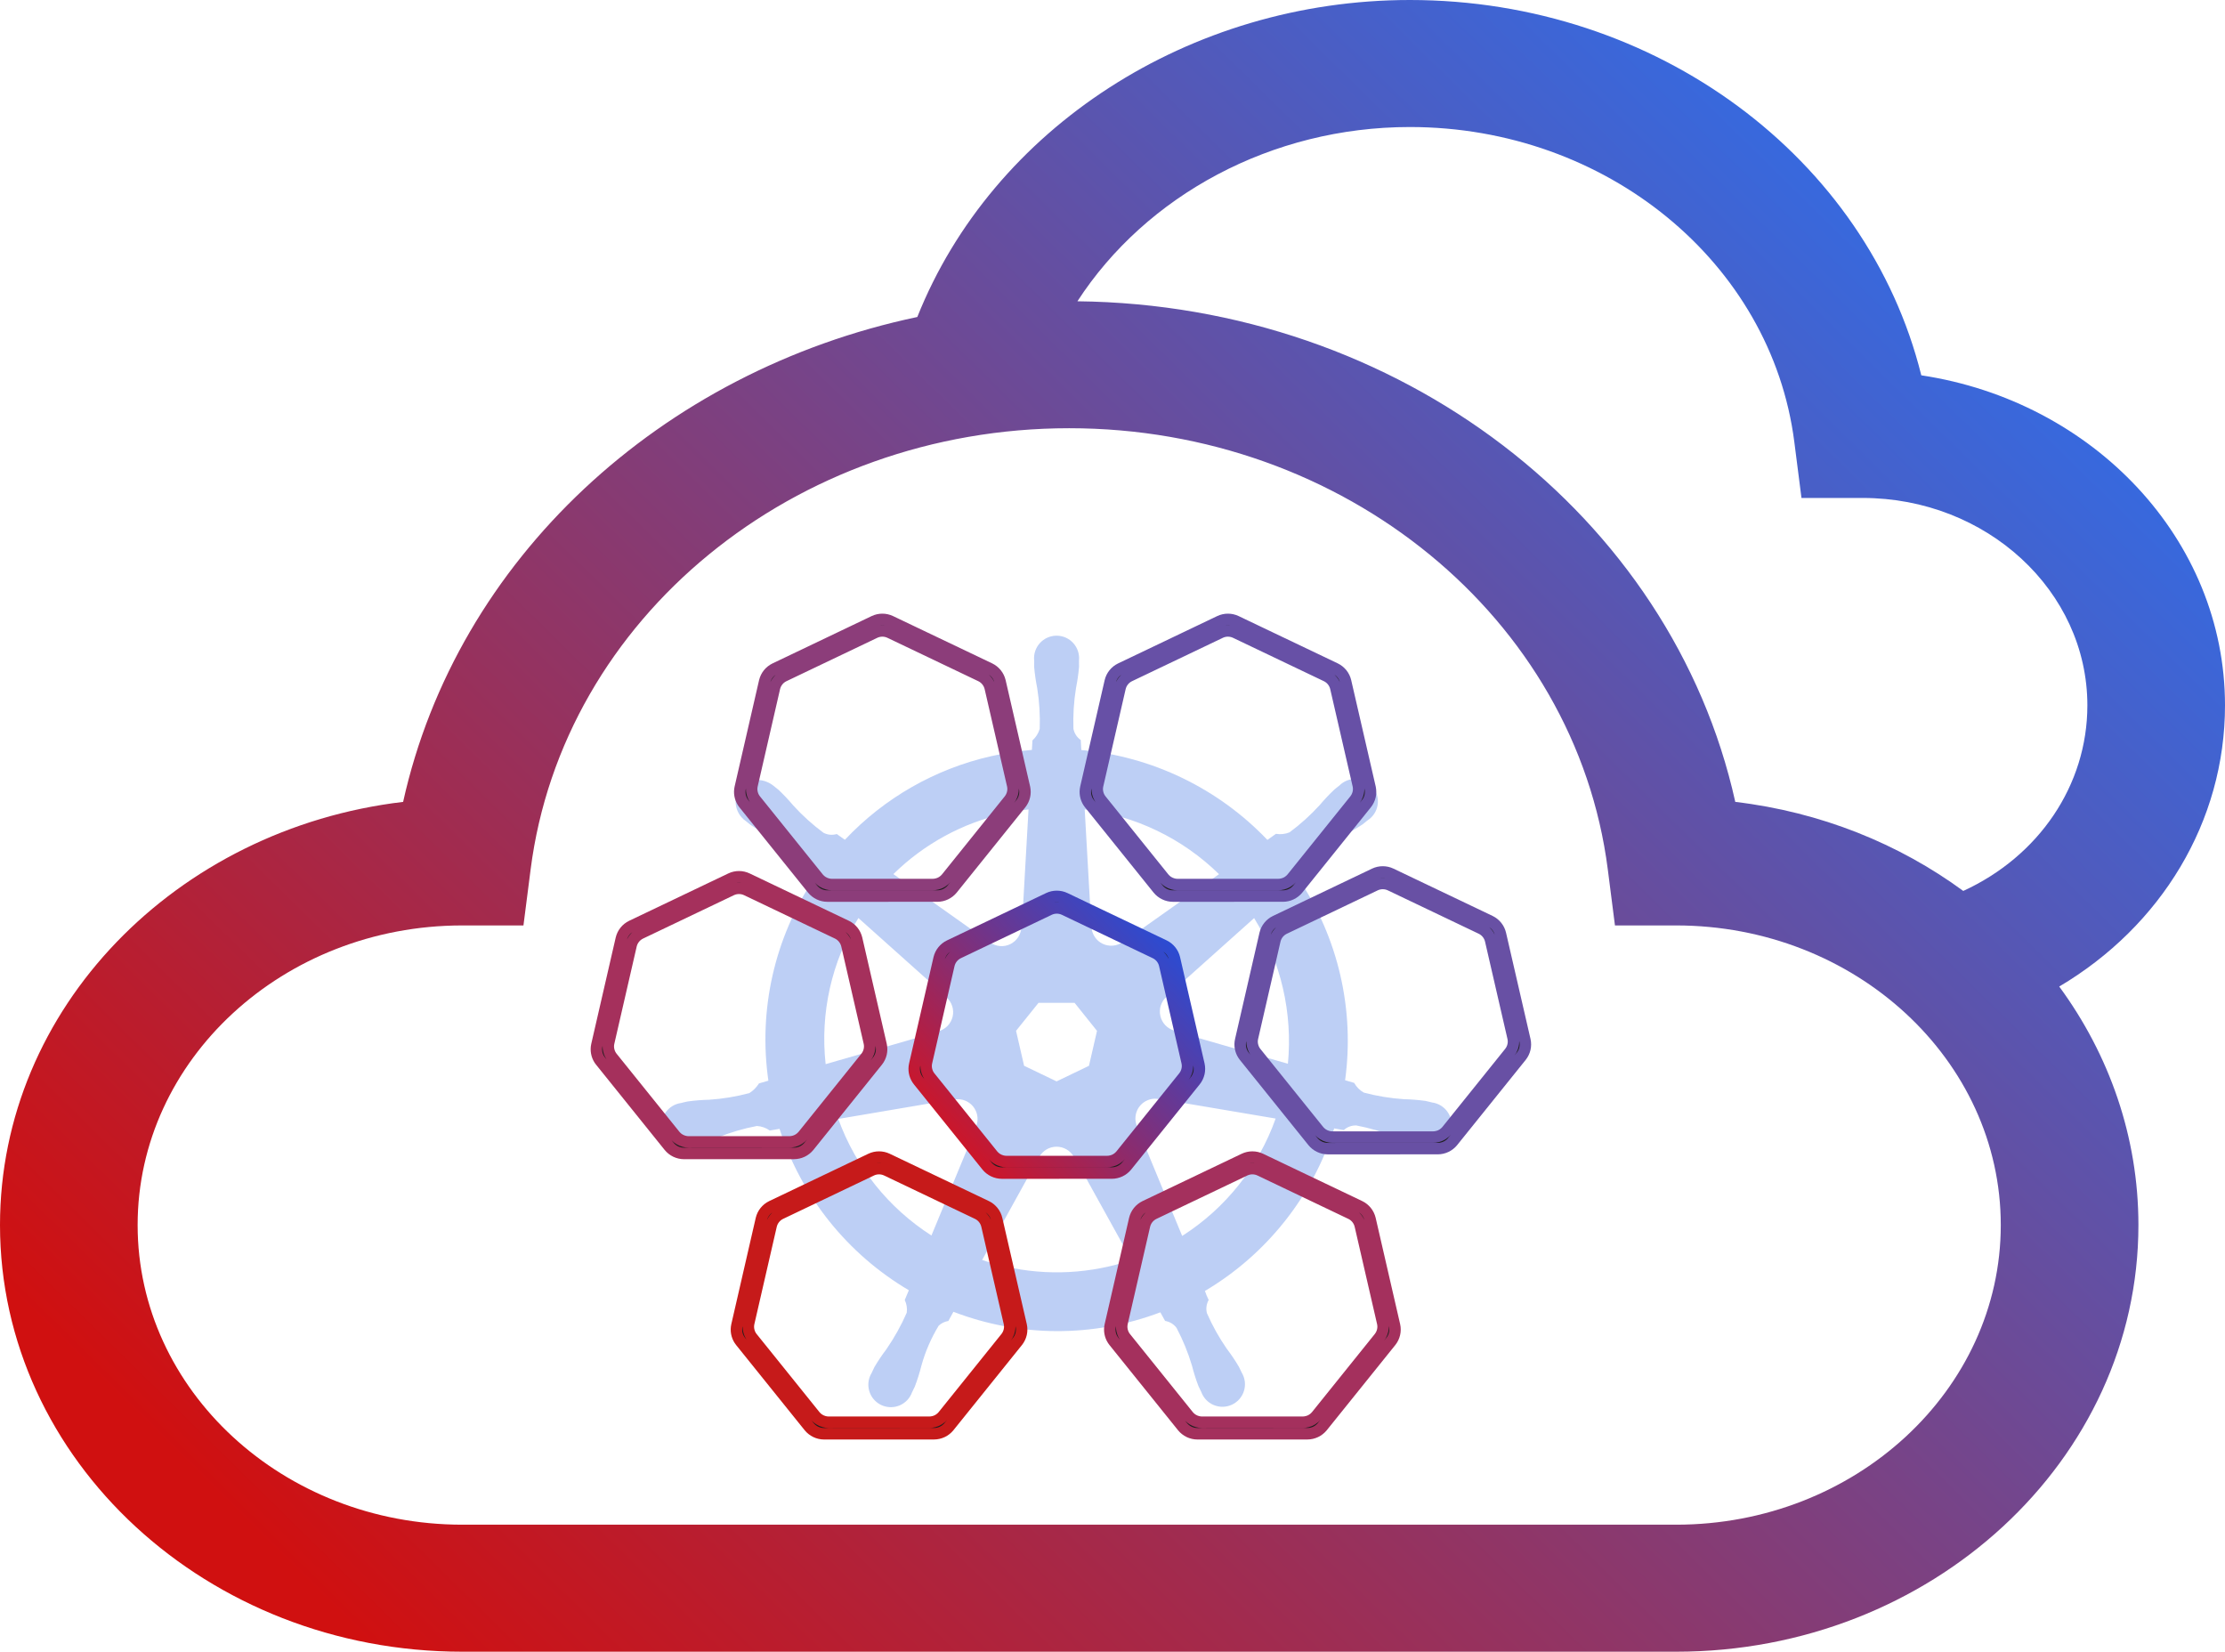 <svg width="194" height="144" viewBox="0 0 194 144" fill="none" xmlns="http://www.w3.org/2000/svg">
<path d="M124.862 96.116C124.695 96.077 124.457 96.012 124.293 95.981C123.672 95.896 123.046 95.845 122.419 95.831C121.235 95.753 120.06 95.561 118.913 95.255C118.559 95.056 118.267 94.763 118.07 94.407L117.281 94.178C118.125 88.015 116.676 81.757 113.209 76.591C113.411 76.408 113.794 76.07 113.902 75.97C113.875 75.567 114.007 75.17 114.269 74.863C115.169 74.09 116.143 73.406 117.176 72.822C117.735 72.537 118.278 72.221 118.801 71.874C118.927 71.781 119.099 71.632 119.231 71.527C119.463 71.379 119.662 71.184 119.814 70.954C119.966 70.725 120.068 70.466 120.113 70.194C120.158 69.922 120.146 69.644 120.077 69.378C120.008 69.111 119.883 68.862 119.712 68.647C119.54 68.432 119.325 68.255 119.081 68.128C118.837 68.001 118.568 67.927 118.293 67.91C118.018 67.894 117.743 67.935 117.485 68.031C117.227 68.128 116.993 68.278 116.796 68.471C116.663 68.576 116.481 68.714 116.363 68.817C115.906 69.247 115.475 69.703 115.071 70.183C114.272 71.061 113.389 71.859 112.435 72.566C112.06 72.719 111.649 72.764 111.25 72.695L110.506 73.226C106.225 68.736 100.459 65.951 94.279 65.389C94.261 65.129 94.239 64.659 94.232 64.516C93.9 64.287 93.671 63.936 93.594 63.54C93.553 62.354 93.627 61.166 93.816 59.995C93.94 59.381 94.029 58.761 94.082 58.137C94.088 57.98 94.079 57.751 94.079 57.581C94.106 57.308 94.076 57.032 93.99 56.771C93.905 56.51 93.765 56.27 93.581 56.067C93.397 55.863 93.172 55.7 92.921 55.589C92.669 55.478 92.398 55.42 92.123 55.42C91.848 55.421 91.577 55.478 91.326 55.59C91.075 55.702 90.85 55.864 90.666 56.068C90.482 56.272 90.342 56.512 90.257 56.773C90.171 57.034 90.141 57.31 90.169 57.583C90.169 57.602 90.173 57.619 90.174 57.638C90.172 57.8 90.164 57.996 90.169 58.138C90.223 58.762 90.312 59.383 90.436 59.997C90.623 61.168 90.696 62.355 90.654 63.541C90.543 63.931 90.323 64.281 90.019 64.551L89.973 65.378C88.784 65.476 87.603 65.657 86.439 65.921C81.549 67.025 77.102 69.566 73.667 73.215C73.429 73.051 73.194 72.884 72.96 72.714C72.573 72.83 72.157 72.789 71.799 72.602C70.845 71.896 69.963 71.099 69.164 70.221C68.761 69.742 68.332 69.286 67.877 68.855C67.758 68.754 67.576 68.615 67.443 68.508C67.055 68.196 66.578 68.016 66.08 67.994C65.785 67.979 65.49 68.033 65.219 68.153C64.948 68.273 64.71 68.455 64.523 68.684C64.206 69.13 64.078 69.684 64.168 70.224C64.259 70.763 64.559 71.246 65.003 71.565L65.034 71.586C65.161 71.691 65.319 71.825 65.437 71.911C65.959 72.258 66.5 72.575 67.058 72.859C68.091 73.444 69.065 74.128 69.965 74.902C70.199 75.234 70.335 75.624 70.358 76.029L70.984 76.588C67.528 81.773 66.107 88.05 66.996 94.216L66.177 94.454C65.963 94.796 65.677 95.085 65.337 95.3C64.191 95.606 63.017 95.8 61.833 95.878C61.205 95.892 60.579 95.942 59.958 96.029C59.807 96.056 59.599 96.109 59.435 96.15L59.418 96.154L59.391 96.162C59.12 96.198 58.859 96.289 58.626 96.431C58.393 96.573 58.192 96.762 58.036 96.986C57.88 97.21 57.772 97.465 57.72 97.733C57.668 98.001 57.673 98.276 57.733 98.543C57.794 98.809 57.91 99.059 58.073 99.278C58.236 99.497 58.443 99.68 58.681 99.814C58.918 99.948 59.182 100.032 59.453 100.058C59.725 100.085 60 100.055 60.259 99.97L60.288 99.965C60.301 99.963 60.312 99.956 60.325 99.954C60.486 99.917 60.689 99.878 60.831 99.84C61.428 99.649 62.013 99.425 62.585 99.168C63.685 98.724 64.827 98.388 65.993 98.165C66.397 98.19 66.786 98.328 67.117 98.562L67.969 98.416C69.882 104.325 73.892 109.33 79.243 112.486L78.886 113.338C79.052 113.681 79.113 114.065 79.061 114.443C78.574 115.556 77.981 116.62 77.292 117.621C76.912 118.121 76.563 118.642 76.243 119.182C76.166 119.33 76.067 119.555 75.993 119.709C75.851 119.944 75.761 120.206 75.727 120.477C75.693 120.749 75.717 121.025 75.796 121.287C75.875 121.549 76.008 121.792 76.187 122C76.366 122.207 76.586 122.375 76.834 122.493C77.081 122.61 77.351 122.674 77.624 122.681C77.898 122.688 78.171 122.638 78.424 122.534C78.677 122.429 78.906 122.273 79.095 122.075C79.284 121.877 79.43 121.641 79.522 121.383L79.526 121.38V121.375C79.6 121.222 79.705 121.022 79.767 120.879C79.99 120.293 80.178 119.695 80.332 119.088C80.669 117.853 81.179 116.671 81.845 115.577C82.078 115.359 82.372 115.215 82.688 115.166L83.131 114.365C88.934 116.596 95.356 116.612 101.17 114.411C101.294 114.632 101.526 115.056 101.587 115.162C101.986 115.226 102.345 115.444 102.585 115.769C103.139 116.818 103.588 117.918 103.928 119.055C104.082 119.662 104.272 120.26 104.495 120.845C104.559 120.99 104.662 121.193 104.737 121.346C104.829 121.604 104.975 121.84 105.164 122.038C105.353 122.237 105.581 122.393 105.834 122.498C106.088 122.603 106.36 122.654 106.634 122.647C106.908 122.64 107.177 122.576 107.425 122.459C107.673 122.342 107.893 122.174 108.072 121.967C108.251 121.76 108.385 121.517 108.465 121.255C108.544 120.993 108.568 120.717 108.535 120.445C108.502 120.173 108.412 119.911 108.271 119.676C108.196 119.522 108.094 119.297 108.016 119.15C107.697 118.611 107.347 118.091 106.968 117.593C106.291 116.618 105.71 115.579 105.235 114.491C105.132 114.102 105.185 113.688 105.385 113.338C105.26 113.082 105.151 112.819 105.059 112.549C110.427 109.367 114.437 104.324 116.328 98.379C116.58 98.419 117.021 98.496 117.164 98.525C117.461 98.252 117.854 98.107 118.257 98.119C119.423 98.342 120.565 98.678 121.666 99.122C122.238 99.381 122.823 99.607 123.421 99.799C123.562 99.836 123.764 99.871 123.926 99.906C123.939 99.91 123.951 99.916 123.964 99.919L123.992 99.924C124.251 100.009 124.526 100.039 124.797 100.012C125.069 99.985 125.332 99.902 125.569 99.767C125.807 99.633 126.014 99.451 126.177 99.232C126.34 99.013 126.456 98.763 126.517 98.497C126.577 98.231 126.582 97.955 126.53 97.687C126.478 97.419 126.371 97.165 126.215 96.941C126.059 96.717 125.859 96.528 125.626 96.386C125.392 96.244 125.132 96.152 124.862 96.116ZM106.288 76.213L97.934 82.133L97.904 82.119C97.653 82.303 97.356 82.415 97.046 82.443C96.735 82.471 96.423 82.415 96.142 82.281C95.861 82.146 95.622 81.937 95.45 81.678C95.278 81.418 95.18 81.116 95.166 80.805L95.156 80.8L94.576 70.567C98.993 71.115 103.108 73.099 106.288 76.213H106.288ZM90.55 87.43H93.694L95.649 89.873L94.948 92.92L92.124 94.278L89.292 92.917L88.59 89.869L90.55 87.43ZM87.592 70.925C88.281 70.77 88.977 70.65 89.678 70.567L89.097 80.816L89.054 80.837C89.041 81.148 88.943 81.45 88.772 81.71C88.601 81.97 88.362 82.179 88.082 82.315C87.801 82.45 87.489 82.507 87.179 82.479C86.868 82.452 86.571 82.34 86.319 82.157L86.303 82.166L77.894 76.207C80.571 73.577 83.93 71.748 87.592 70.925ZM74.845 80.037L82.522 86.901L82.514 86.942C82.749 87.147 82.924 87.412 83.021 87.708C83.118 88.004 83.132 88.322 83.062 88.626C82.993 88.929 82.842 89.209 82.626 89.434C82.41 89.659 82.137 89.821 81.837 89.903L81.829 89.936L71.988 92.775C71.498 88.33 72.503 83.847 74.845 80.037ZM85.124 98.27L81.214 107.714C77.461 105.313 74.606 101.741 73.091 97.552L83.181 95.839L83.198 95.862C83.31 95.84 83.423 95.83 83.536 95.832C83.819 95.836 84.097 95.909 84.344 96.046C84.592 96.183 84.802 96.379 84.956 96.616C85.11 96.853 85.204 97.125 85.228 97.407C85.252 97.689 85.206 97.972 85.094 98.232L85.124 98.27ZM96.664 110.415C93.006 111.253 89.187 111.057 85.634 109.849L90.596 100.879H90.604C90.752 100.605 90.971 100.376 91.238 100.216C91.505 100.057 91.811 99.972 92.122 99.972C92.433 99.972 92.739 100.056 93.006 100.215C93.274 100.374 93.493 100.603 93.641 100.876H93.678L98.653 109.861C98.007 110.076 97.344 110.261 96.664 110.416V110.415ZM103.075 107.752L99.125 98.212L99.137 98.195C98.962 97.787 98.951 97.327 99.107 96.911C99.262 96.495 99.573 96.155 99.972 95.962C100.179 95.861 100.403 95.802 100.633 95.79C100.765 95.784 100.898 95.794 101.029 95.82L101.046 95.798L111.225 97.518C109.722 101.74 106.855 105.341 103.075 107.752ZM112.294 92.741L102.404 89.894L102.395 89.852C102.095 89.769 101.822 89.607 101.607 89.382C101.392 89.156 101.242 88.877 101.172 88.574C101.103 88.27 101.117 87.953 101.213 87.657C101.31 87.361 101.484 87.096 101.719 86.891L101.715 86.871L109.349 80.042C111.687 83.842 112.721 88.301 112.294 92.742L112.294 92.741Z" fill="#5B88E7" fill-opacity="0.4"/>
<path d="M194 61.494C194 47.024 182.518 34.983 167.52 32.721C162.811 13.78 144.442 0 122.928 0C103.687 0 86.538 11.202 79.981 27.636C57.617 32.352 39.843 48.761 35.149 69.911C15.35 72.255 0 87.906 0 106.804C0 127.314 18.081 144 40.305 144H146.146C168.37 144 186.451 127.314 186.451 106.804C186.451 99.107 183.904 91.949 179.547 86.009C188.431 80.749 194 71.641 194 61.494ZM122.928 11.074C140.034 11.074 154.444 22.876 156.448 38.526L157.073 43.413H162.406C173.21 43.413 182 51.524 182 61.494C182 68.469 177.76 74.656 171.179 77.674C165.57 73.56 158.751 70.793 151.301 69.911C145.758 44.937 121.98 26.574 93.941 26.266C99.928 17.04 110.868 11.074 122.928 11.074ZM146.146 132.926H40.305C24.698 132.926 12 121.208 12 106.804C12 92.4 24.698 80.682 40.307 80.682H45.64L46.266 75.795C49.073 53.868 69.261 37.333 93.225 37.333C117.19 37.333 137.378 53.868 140.185 75.795L140.81 80.682H146.143C161.752 80.682 174.45 92.4 174.45 106.804C174.45 121.208 161.753 132.926 146.146 132.926Z" fill="url(#paint0_linear_1_82)"/>
<path d="M104.54 92.827L102.403 83.55C102.346 83.31 102.236 83.086 102.081 82.894C101.926 82.701 101.731 82.546 101.509 82.438L92.861 78.311C92.637 78.204 92.391 78.149 92.143 78.149C91.895 78.149 91.649 78.204 91.425 78.311L82.778 82.441C82.556 82.548 82.361 82.704 82.206 82.896C82.051 83.088 81.941 83.312 81.883 83.552L79.751 92.829C79.703 93.043 79.698 93.264 79.736 93.48C79.775 93.696 79.856 93.902 79.975 94.086C80.004 94.131 80.035 94.175 80.069 94.217L86.054 101.655C86.211 101.847 86.408 102.001 86.632 102.108C86.855 102.214 87.099 102.27 87.347 102.272L96.945 102.27C97.192 102.268 97.436 102.212 97.66 102.106C97.883 102 98.08 101.845 98.237 101.654L104.22 94.215C104.373 94.022 104.481 93.797 104.537 93.557C104.592 93.317 104.593 93.068 104.54 92.827V92.827ZM103.506 93.261C103.491 93.327 103.473 93.392 103.45 93.455C103.395 93.609 103.315 93.752 103.213 93.88L97.896 100.491L97.729 100.699C97.626 100.826 97.503 100.935 97.365 101.021C97.311 101.055 97.256 101.086 97.199 101.114C97.161 101.131 97.121 101.147 97.082 101.162C97.031 101.181 96.979 101.198 96.926 101.212C96.853 101.232 96.778 101.246 96.703 101.255C96.65 101.26 96.597 101.264 96.544 101.264L87.832 101.266H87.747C87.617 101.265 87.487 101.247 87.362 101.213C87.208 101.172 87.062 101.109 86.928 101.024C86.822 100.957 86.725 100.876 86.639 100.785C86.612 100.757 86.586 100.73 86.562 100.7L81.076 93.882C81.046 93.844 81.017 93.804 80.99 93.763C80.928 93.667 80.878 93.564 80.839 93.456C80.817 93.393 80.798 93.329 80.784 93.263C80.736 93.048 80.737 92.825 80.785 92.61L82.74 84.108C82.793 83.888 82.893 83.682 83.035 83.506C83.177 83.33 83.356 83.187 83.56 83.088L91.485 79.304C91.691 79.206 91.915 79.155 92.143 79.155C92.371 79.155 92.595 79.206 92.801 79.304L100.727 83.087C100.931 83.186 101.11 83.328 101.252 83.504C101.394 83.681 101.495 83.886 101.547 84.106L103.506 92.609C103.554 92.824 103.554 93.047 103.506 93.261V93.261Z" fill="#1E1E1E" stroke="url(#paint1_linear_1_82)"/>
<path d="M76.829 91.117L74.693 81.84C74.635 81.6 74.525 81.376 74.37 81.183C74.216 80.991 74.02 80.835 73.798 80.728L65.15 76.601C64.926 76.494 64.681 76.438 64.433 76.438C64.184 76.438 63.939 76.494 63.715 76.601L55.068 80.73C54.846 80.838 54.65 80.993 54.495 81.186C54.341 81.378 54.23 81.602 54.173 81.842L52.04 91.119C51.992 91.333 51.987 91.554 52.026 91.77C52.064 91.986 52.145 92.192 52.264 92.376C52.294 92.421 52.325 92.464 52.359 92.506L58.344 99.945C58.501 100.137 58.698 100.291 58.921 100.398C59.145 100.504 59.389 100.56 59.636 100.562L69.234 100.559C69.481 100.558 69.726 100.502 69.949 100.396C70.172 100.289 70.37 100.135 70.527 99.944L76.51 92.504C76.663 92.311 76.771 92.087 76.826 91.847C76.882 91.607 76.882 91.357 76.829 91.117V91.117ZM75.795 91.551C75.781 91.617 75.762 91.681 75.739 91.745C75.684 91.898 75.604 92.042 75.502 92.17L70.186 98.781L70.019 98.989C69.915 99.115 69.792 99.224 69.654 99.311C69.601 99.345 69.546 99.376 69.489 99.403C69.45 99.421 69.411 99.437 69.371 99.452C69.32 99.471 69.268 99.488 69.216 99.502C69.142 99.522 69.068 99.536 68.992 99.544C68.939 99.55 68.887 99.553 68.834 99.553L60.122 99.555H60.036C59.906 99.555 59.777 99.537 59.651 99.502C59.498 99.462 59.352 99.398 59.218 99.314C59.112 99.246 59.014 99.166 58.928 99.074C58.902 99.047 58.876 99.019 58.852 98.99L53.366 92.172C53.335 92.134 53.307 92.094 53.28 92.052C53.218 91.956 53.167 91.854 53.129 91.746C53.106 91.683 53.088 91.618 53.074 91.553C53.026 91.338 53.026 91.115 53.074 90.9L55.029 82.397C55.082 82.177 55.183 81.972 55.325 81.796C55.467 81.619 55.646 81.477 55.849 81.378L63.775 77.593C63.98 77.495 64.205 77.445 64.433 77.445C64.66 77.445 64.885 77.495 65.09 77.593L73.017 81.376C73.221 81.475 73.4 81.618 73.541 81.794C73.683 81.97 73.784 82.176 73.837 82.396L75.795 90.899C75.843 91.114 75.843 91.336 75.795 91.551V91.551Z" fill="#1E1E1E" stroke="#A5305C"/>
<path d="M132.961 90.696L130.824 81.42C130.767 81.18 130.657 80.955 130.502 80.763C130.347 80.571 130.152 80.415 129.93 80.307L121.282 76.18C121.058 76.073 120.812 76.018 120.564 76.018C120.316 76.018 120.071 76.073 119.846 76.18L111.199 80.31C110.977 80.417 110.782 80.573 110.627 80.765C110.472 80.957 110.362 81.182 110.305 81.421L108.172 90.699C108.124 90.912 108.119 91.134 108.157 91.35C108.196 91.565 108.277 91.771 108.396 91.955C108.425 92 108.456 92.044 108.49 92.086L114.475 99.525C114.632 99.716 114.829 99.871 115.053 99.977C115.276 100.084 115.52 100.14 115.768 100.141L125.366 100.139C125.613 100.138 125.857 100.082 126.081 99.975C126.304 99.869 126.501 99.715 126.658 99.523L132.641 92.084C132.794 91.891 132.903 91.666 132.958 91.426C133.013 91.186 133.014 90.937 132.961 90.696V90.696ZM131.927 91.13C131.912 91.196 131.894 91.261 131.871 91.324C131.816 91.478 131.736 91.622 131.634 91.749L126.317 98.361L126.15 98.569C126.047 98.695 125.924 98.804 125.786 98.891C125.733 98.925 125.677 98.956 125.62 98.983C125.582 99.001 125.543 99.017 125.503 99.031C125.452 99.051 125.4 99.067 125.347 99.081C125.274 99.101 125.199 99.115 125.124 99.124C125.071 99.13 125.018 99.133 124.965 99.133L116.253 99.135H116.168C116.038 99.134 115.908 99.116 115.783 99.082C115.629 99.041 115.483 98.978 115.349 98.893C115.243 98.826 115.146 98.745 115.06 98.654C115.034 98.626 115.007 98.599 114.983 98.57L109.497 91.752C109.467 91.713 109.438 91.673 109.411 91.632C109.349 91.536 109.299 91.433 109.261 91.326C109.238 91.262 109.219 91.198 109.205 91.132C109.157 90.917 109.158 90.695 109.206 90.48L111.161 81.977C111.214 81.757 111.315 81.551 111.456 81.375C111.598 81.199 111.777 81.056 111.981 80.958L119.906 77.173C120.112 77.075 120.336 77.024 120.564 77.024C120.792 77.024 121.017 77.075 121.222 77.173L129.149 80.956C129.352 81.055 129.531 81.197 129.673 81.374C129.815 81.55 129.916 81.755 129.968 81.975L131.927 90.478C131.975 90.693 131.975 90.916 131.927 91.131V91.13Z" fill="#1E1E1E" stroke="#6850A4"/>
<path d="M89.329 68.678L87.193 59.402C87.135 59.162 87.025 58.938 86.87 58.745C86.716 58.553 86.52 58.397 86.298 58.289L77.65 54.162C77.426 54.056 77.181 54 76.933 54C76.684 54 76.439 54.056 76.215 54.162L67.568 58.292C67.346 58.4 67.15 58.555 66.995 58.747C66.841 58.94 66.731 59.164 66.673 59.404L64.54 68.681C64.492 68.895 64.487 69.116 64.526 69.332C64.564 69.547 64.645 69.753 64.764 69.938C64.794 69.982 64.825 70.026 64.859 70.068L70.844 77.507C71.001 77.698 71.198 77.853 71.421 77.959C71.644 78.066 71.889 78.122 72.136 78.123L81.734 78.121C81.981 78.12 82.226 78.064 82.449 77.957C82.672 77.851 82.87 77.697 83.027 77.505L89.01 70.066C89.163 69.873 89.271 69.648 89.326 69.408C89.382 69.168 89.382 68.919 89.329 68.679V68.678ZM88.295 69.113C88.281 69.178 88.262 69.243 88.239 69.306C88.184 69.46 88.104 69.604 88.002 69.732L82.686 76.343L82.519 76.551C82.415 76.677 82.292 76.786 82.154 76.873C82.101 76.907 82.046 76.938 81.989 76.965C81.95 76.983 81.911 76.999 81.871 77.013C81.82 77.033 81.768 77.049 81.716 77.063C81.642 77.083 81.568 77.097 81.492 77.106C81.439 77.112 81.387 77.115 81.334 77.115L72.622 77.117H72.537C72.406 77.116 72.277 77.099 72.151 77.064C71.998 77.024 71.852 76.96 71.718 76.876C71.612 76.808 71.514 76.728 71.428 76.636C71.402 76.608 71.376 76.581 71.352 76.552L65.866 69.734C65.835 69.695 65.807 69.655 65.78 69.614C65.718 69.518 65.667 69.415 65.629 69.308C65.606 69.245 65.588 69.18 65.574 69.115C65.526 68.9 65.526 68.677 65.574 68.462L67.529 59.959C67.582 59.739 67.683 59.533 67.825 59.357C67.966 59.181 68.146 59.038 68.349 58.94L76.275 55.155C76.48 55.057 76.705 55.006 76.933 55.006C77.16 55.006 77.385 55.057 77.59 55.155L85.517 58.938C85.721 59.037 85.9 59.179 86.041 59.356C86.183 59.532 86.284 59.738 86.337 59.958L88.295 68.46C88.343 68.675 88.343 68.898 88.295 69.113V69.113Z" fill="#1E1E1E" stroke="#8C3D7A"/>
<path d="M119.461 68.678L117.324 59.402C117.267 59.162 117.157 58.938 117.002 58.745C116.847 58.553 116.652 58.397 116.43 58.289L107.782 54.162C107.558 54.056 107.312 54 107.064 54C106.816 54 106.571 54.056 106.346 54.162L97.699 58.292C97.477 58.4 97.282 58.555 97.127 58.747C96.972 58.94 96.862 59.164 96.805 59.404L94.672 68.681C94.624 68.895 94.619 69.116 94.657 69.332C94.696 69.547 94.777 69.753 94.896 69.938C94.925 69.982 94.957 70.026 94.99 70.068L100.975 77.507C101.132 77.698 101.329 77.853 101.553 77.959C101.776 78.066 102.02 78.122 102.268 78.123L111.866 78.121C112.113 78.12 112.357 78.064 112.581 77.957C112.804 77.851 113.001 77.697 113.158 77.505L119.141 70.066C119.294 69.873 119.403 69.648 119.458 69.408C119.513 69.168 119.514 68.919 119.461 68.679V68.678ZM118.427 69.113C118.412 69.178 118.394 69.243 118.371 69.306C118.316 69.46 118.236 69.604 118.134 69.732L112.817 76.343L112.65 76.551C112.547 76.677 112.424 76.786 112.286 76.873C112.233 76.907 112.177 76.938 112.12 76.965C112.082 76.983 112.043 76.999 112.003 77.013C111.952 77.033 111.9 77.049 111.847 77.063C111.774 77.083 111.699 77.097 111.624 77.106C111.571 77.112 111.518 77.115 111.465 77.115L102.753 77.117H102.668C102.538 77.116 102.408 77.099 102.283 77.064C102.129 77.024 101.983 76.96 101.849 76.876C101.743 76.808 101.646 76.728 101.56 76.636C101.534 76.608 101.507 76.581 101.483 76.552L95.997 69.734C95.967 69.695 95.938 69.655 95.912 69.614C95.849 69.518 95.799 69.415 95.76 69.308C95.738 69.245 95.719 69.18 95.705 69.115C95.657 68.9 95.658 68.677 95.706 68.462L97.661 59.959C97.714 59.739 97.814 59.533 97.956 59.357C98.098 59.181 98.277 59.038 98.481 58.94L106.406 55.155C106.612 55.057 106.836 55.006 107.064 55.006C107.292 55.006 107.517 55.057 107.722 55.155L115.649 58.938C115.852 59.037 116.031 59.179 116.173 59.356C116.315 59.532 116.416 59.738 116.468 59.958L118.427 68.46C118.475 68.675 118.475 68.898 118.427 69.113V69.113Z" fill="#1E1E1E" stroke="#6750A6"/>
<path d="M89.04 115.555L86.903 106.278C86.846 106.038 86.736 105.814 86.581 105.622C86.426 105.429 86.231 105.274 86.009 105.166L77.361 101.039C77.137 100.932 76.891 100.877 76.643 100.877C76.395 100.877 76.15 100.932 75.925 101.039L67.278 105.168C67.056 105.276 66.861 105.432 66.706 105.624C66.551 105.816 66.441 106.04 66.383 106.28L64.251 115.557C64.203 115.771 64.198 115.992 64.236 116.208C64.275 116.424 64.356 116.63 64.475 116.814C64.504 116.859 64.535 116.903 64.569 116.945L70.554 124.383C70.711 124.575 70.908 124.729 71.132 124.836C71.355 124.942 71.599 124.999 71.847 125L81.445 124.998C81.692 124.996 81.936 124.94 82.16 124.834C82.383 124.728 82.58 124.573 82.737 124.382L88.72 116.943C88.873 116.75 88.981 116.525 89.037 116.285C89.092 116.045 89.093 115.796 89.04 115.555V115.555ZM88.006 115.989C87.991 116.055 87.973 116.12 87.95 116.183C87.895 116.337 87.815 116.48 87.713 116.608L82.396 123.219L82.229 123.427C82.126 123.554 82.003 123.663 81.865 123.749C81.811 123.783 81.756 123.814 81.699 123.842C81.661 123.859 81.622 123.876 81.582 123.89C81.531 123.909 81.479 123.926 81.426 123.94C81.353 123.96 81.278 123.974 81.203 123.983C81.15 123.989 81.097 123.992 81.044 123.992L72.332 123.994H72.247C72.117 123.993 71.987 123.975 71.862 123.941C71.708 123.9 71.562 123.837 71.428 123.752C71.322 123.685 71.225 123.604 71.139 123.513C71.112 123.485 71.086 123.458 71.062 123.428L65.576 116.61C65.546 116.572 65.517 116.532 65.49 116.491C65.428 116.395 65.378 116.292 65.339 116.184C65.317 116.121 65.298 116.057 65.284 115.991C65.236 115.776 65.237 115.553 65.285 115.338L67.24 106.836C67.293 106.616 67.394 106.41 67.535 106.234C67.677 106.058 67.856 105.915 68.06 105.816L75.985 102.032C76.191 101.934 76.415 101.883 76.643 101.883C76.871 101.883 77.096 101.934 77.301 102.032L85.228 105.815C85.431 105.913 85.61 106.056 85.752 106.232C85.894 106.409 85.995 106.614 86.047 106.834L88.006 115.337C88.054 115.552 88.054 115.775 88.006 115.989V115.989Z" fill="#1E1E1E" stroke="#C61A1A"/>
<path d="M121.592 115.555L119.456 106.278C119.398 106.038 119.288 105.814 119.134 105.622C118.979 105.429 118.783 105.274 118.561 105.166L109.913 101.039C109.689 100.932 109.444 100.877 109.196 100.877C108.947 100.877 108.702 100.932 108.478 101.039L99.831 105.168C99.609 105.276 99.413 105.432 99.258 105.624C99.104 105.816 98.994 106.04 98.936 106.28L96.803 115.557C96.755 115.771 96.75 115.992 96.789 116.208C96.827 116.424 96.909 116.63 97.028 116.814C97.057 116.859 97.088 116.903 97.122 116.945L103.107 124.383C103.264 124.575 103.461 124.729 103.684 124.836C103.908 124.942 104.152 124.999 104.399 125L113.997 124.998C114.245 124.996 114.489 124.94 114.712 124.834C114.936 124.728 115.133 124.573 115.29 124.382L121.273 116.943C121.426 116.75 121.534 116.525 121.589 116.285C121.645 116.045 121.646 115.796 121.592 115.555V115.555ZM120.558 115.989C120.544 116.055 120.525 116.12 120.502 116.183C120.447 116.337 120.367 116.48 120.265 116.608L114.949 123.219L114.782 123.427C114.679 123.554 114.556 123.663 114.417 123.749C114.364 123.783 114.309 123.814 114.252 123.842C114.213 123.859 114.174 123.876 114.134 123.89C114.083 123.909 114.032 123.926 113.979 123.94C113.905 123.96 113.831 123.974 113.755 123.983C113.703 123.989 113.65 123.992 113.597 123.992L104.885 123.994H104.8C104.669 123.993 104.54 123.975 104.414 123.941C104.261 123.9 104.115 123.837 103.981 123.752C103.875 123.685 103.777 123.604 103.691 123.513C103.665 123.485 103.639 123.458 103.615 123.428L98.129 116.61C98.098 116.572 98.07 116.532 98.043 116.491C97.981 116.395 97.93 116.292 97.892 116.184C97.869 116.121 97.851 116.057 97.837 115.991C97.789 115.776 97.789 115.553 97.837 115.338L99.793 106.836C99.845 106.616 99.946 106.41 100.088 106.234C100.23 106.058 100.409 105.915 100.612 105.816L108.538 102.032C108.743 101.934 108.968 101.883 109.196 101.883C109.423 101.883 109.648 101.934 109.854 102.032L117.78 105.815C117.984 105.913 118.163 106.056 118.305 106.232C118.446 106.409 118.547 106.614 118.6 106.834L120.558 115.337C120.606 115.552 120.606 115.775 120.558 115.989V115.989Z" fill="#1E1E1E" stroke="#A4305D"/>
<defs>
<linearGradient id="paint0_linear_1_82" x1="157.19" y1="4.447" x2="26.271" y2="137.746" gradientUnits="userSpaceOnUse">
<stop stop-color="#326CE5"/>
<stop offset="1" stop-color="#D01010"/>
</linearGradient>
<linearGradient id="paint1_linear_1_82" x1="105" y1="78" x2="80" y2="102" gradientUnits="userSpaceOnUse">
<stop stop-color="#0B56F4"/>
<stop offset="1" stop-color="#E70D0D"/>
</linearGradient>
</defs>
</svg>
